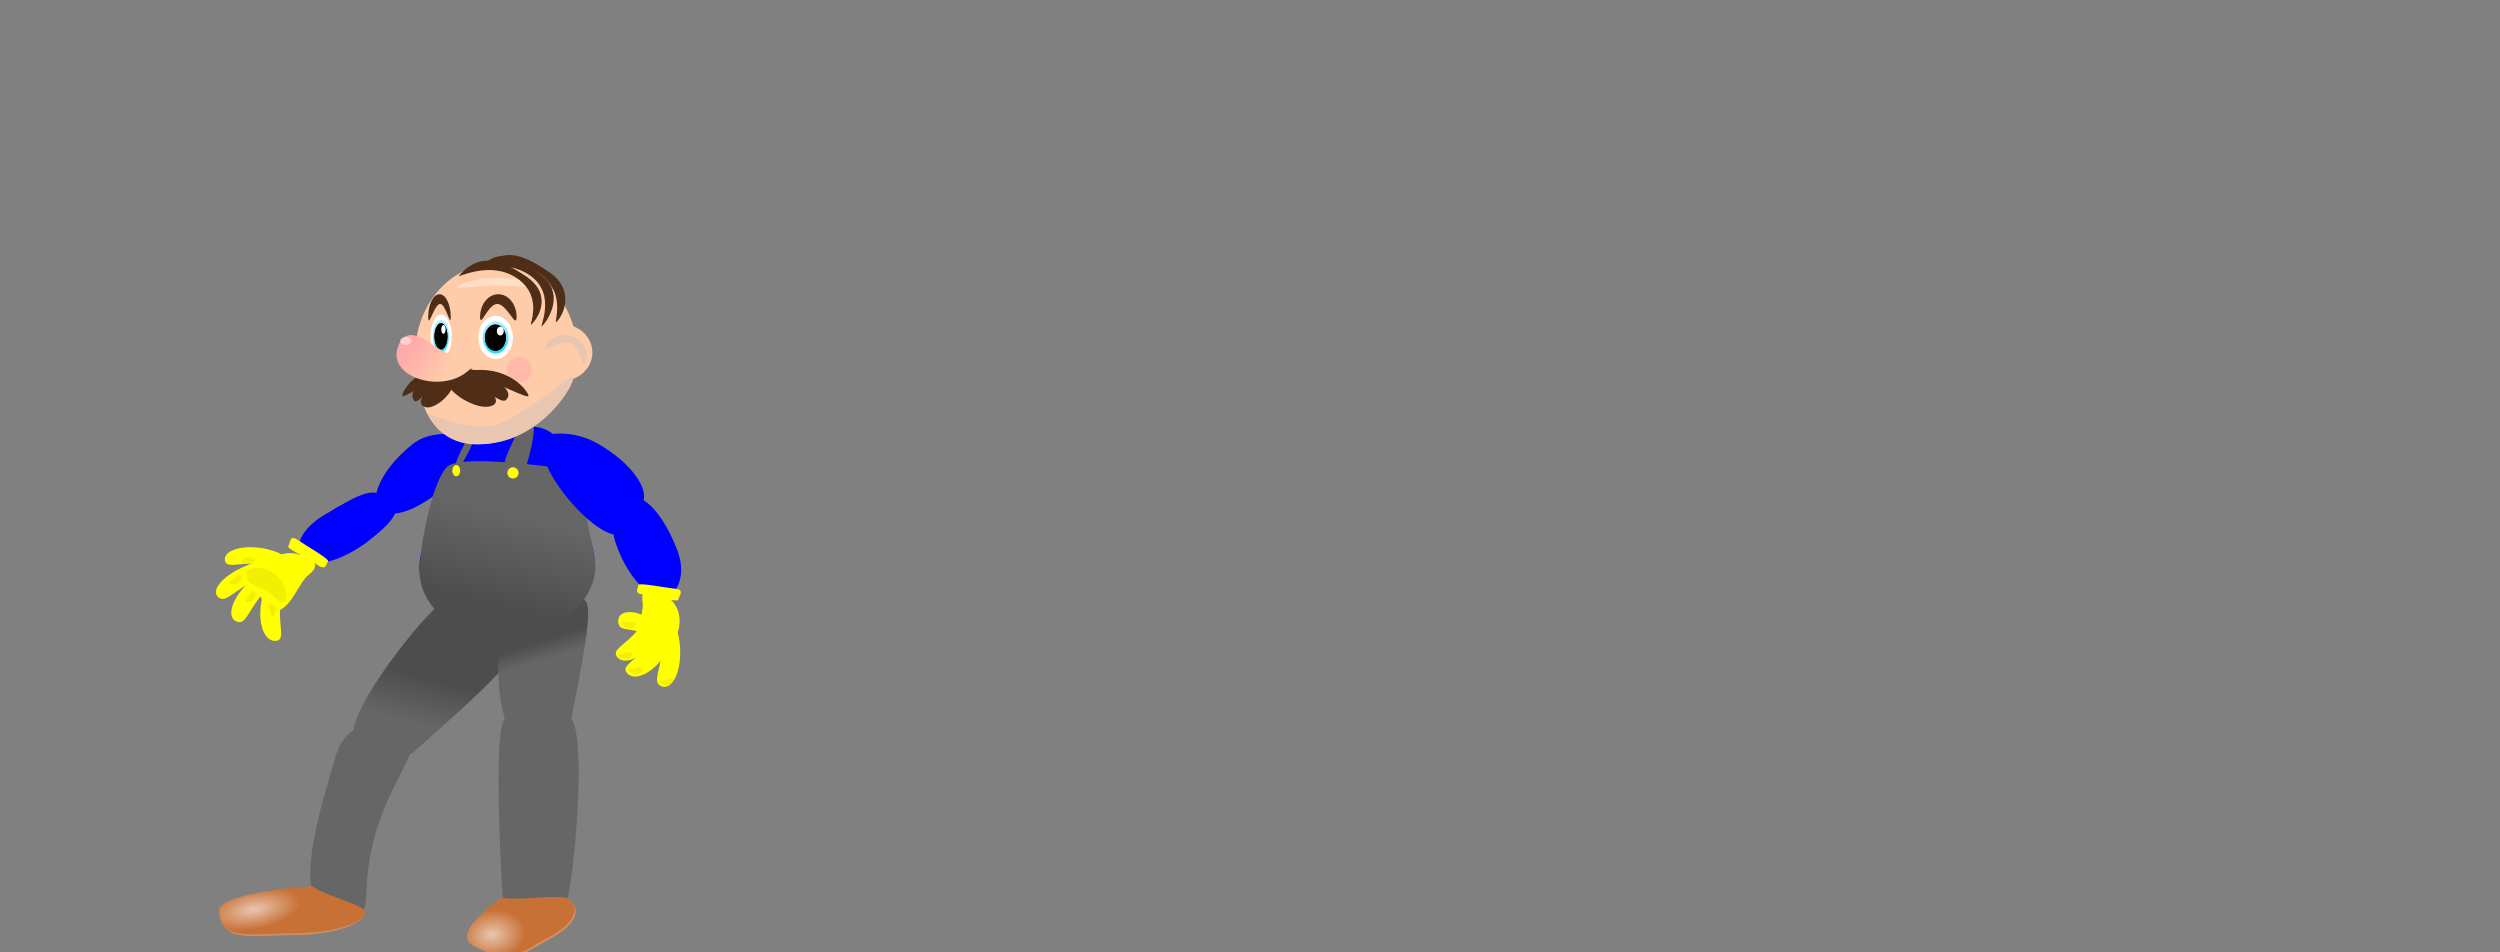 <?xml version="1.0" encoding="UTF-8" standalone="no"?>
<!-- Created with Inkscape (http://www.inkscape.org/) -->

<svg
   xmlns:dc="http://purl.org/dc/elements/1.1/"
   xmlns:cc="http://creativecommons.org/ns#"
   xmlns:rdf="http://www.w3.org/1999/02/22-rdf-syntax-ns#"
   xmlns:svg="http://www.w3.org/2000/svg"
   xmlns="http://www.w3.org/2000/svg"
   xmlns:xlink="http://www.w3.org/1999/xlink"
   xmlns:sodipodi="http://sodipodi.sourceforge.net/DTD/sodipodi-0.dtd"
   xmlns:inkscape="http://www.inkscape.org/namespaces/inkscape"
   width="630"
   height="240"
   id="svg7685"
   version="1.1"
   inkscape:version="0.48.5 r10040"
   sodipodi:docname="plumbermedium.svg"
   inkscape:export-filename="C:\Users\Alex\Desktop\inkscapestuff\Creating Characters\heroes.png"
   inkscape:export-xdpi="90"
   inkscape:export-ydpi="90">
  <rect width="100%" height="100%" fill="#808080" stroke="none"/>
  <defs
     id="defs7687">
    <linearGradient
       inkscape:collect="always"
       id="linearGradient6451">
      <stop
         style="stop-color:#ffff00;stop-opacity:1;"
         offset="0"
         id="stop6453" />
      <stop
         style="stop-color:#ffff00;stop-opacity:1"
         offset="1"
         id="stop6455" />
    </linearGradient>
    <linearGradient
       id="linearGradient6445">
      <stop
         id="stop6447"
         offset="0"
         style="stop-color:#ffff00;stop-opacity:1;" />
      <stop
         id="stop6449"
         offset="1"
         style="stop-color:#ffcc00;stop-opacity:1" />
    </linearGradient>
    <linearGradient
       id="linearGradient6425">
      <stop
         style="stop-color:#ffff00;stop-opacity:1;"
         offset="0"
         id="stop6427" />
      <stop
         style="stop-color:#ffff00;stop-opacity:1"
         offset="1"
         id="stop6429" />
    </linearGradient>
    <linearGradient
       id="linearGradient6407"
       inkscape:collect="always">
      <stop
         id="stop6409"
         offset="0"
         style="stop-color:#999999;stop-opacity:1" />
      <stop
         id="stop6411"
         offset="1"
         style="stop-color:#b3b3b3;stop-opacity:0;" />
    </linearGradient>
    <linearGradient
       id="linearGradient6401"
       inkscape:collect="always">
      <stop
         id="stop6403"
         offset="0"
         style="stop-color:#999999;stop-opacity:0.6" />
      <stop
         id="stop6405"
         offset="1"
         style="stop-color:#b3b3b3;stop-opacity:0;" />
    </linearGradient>
    <linearGradient
       id="linearGradient6395"
       inkscape:collect="always">
      <stop
         id="stop6397"
         offset="0"
         style="stop-color:#999999;stop-opacity:0.6" />
      <stop
         id="stop6399"
         offset="1"
         style="stop-color:#b3b3b3;stop-opacity:0;" />
    </linearGradient>
    <linearGradient
       inkscape:collect="always"
       id="linearGradient5976">
      <stop
         style="stop-color:#4d4d4d;stop-opacity:1;"
         offset="0"
         id="stop5978" />
      <stop
         style="stop-color:#333333;stop-opacity:1"
         offset="1"
         id="stop5980" />
    </linearGradient>
    <linearGradient
       inkscape:collect="always"
       id="linearGradient5950">
      <stop
         style="stop-color:#333333;stop-opacity:1"
         offset="0"
         id="stop5952" />
      <stop
         style="stop-color:#4d4d4d;stop-opacity:1"
         offset="1"
         id="stop5954" />
    </linearGradient>
    <linearGradient
       inkscape:collect="always"
       id="linearGradient5922">
      <stop
         style="stop-color:#333333;stop-opacity:1"
         offset="0"
         id="stop5924" />
      <stop
         style="stop-color:#000000;stop-opacity:0;"
         offset="1"
         id="stop5926" />
    </linearGradient>
    <linearGradient
       inkscape:collect="always"
       id="linearGradient7584">
      <stop
         style="stop-color:#808080;stop-opacity:1"
         offset="0"
         id="stop7586" />
      <stop
         style="stop-color:#cccccc;stop-opacity:1"
         offset="1"
         id="stop7588" />
    </linearGradient>
    <linearGradient
       inkscape:collect="always"
       id="linearGradient7576">
      <stop
         style="stop-color:#b3b3b3;stop-opacity:1;"
         offset="0"
         id="stop7578" />
      <stop
         style="stop-color:#b3b3b3;stop-opacity:0;"
         offset="1"
         id="stop7580" />
    </linearGradient>
    <linearGradient
       inkscape:collect="always"
       id="linearGradient7568">
      <stop
         style="stop-color:#b3b3b3;stop-opacity:1;"
         offset="0"
         id="stop7570" />
      <stop
         style="stop-color:#b3b3b3;stop-opacity:0;"
         offset="1"
         id="stop7572" />
    </linearGradient>
    <linearGradient
       inkscape:collect="always"
       id="linearGradient7560">
      <stop
         style="stop-color:#b3b3b3;stop-opacity:1;"
         offset="0"
         id="stop7562" />
      <stop
         style="stop-color:#b3b3b3;stop-opacity:0;"
         offset="1"
         id="stop7564" />
    </linearGradient>
    <linearGradient
       id="linearGradient6669"
       inkscape:collect="always">
      <stop
         id="stop6671"
         offset="0"
         style="stop-color:#cccccc;stop-opacity:1" />
      <stop
         id="stop6673"
         offset="1"
         style="stop-color:#808080;stop-opacity:0;" />
    </linearGradient>
    <linearGradient
       inkscape:collect="always"
       id="linearGradient6317">
      <stop
         style="stop-color:#1a1a1a;stop-opacity:1"
         offset="0"
         id="stop6319" />
      <stop
         style="stop-color:#4d4d4d;stop-opacity:0"
         offset="1"
         id="stop6321" />
    </linearGradient>
    <linearGradient
       inkscape:collect="always"
       id="linearGradient6288">
      <stop
         style="stop-color:#808080;stop-opacity:1;"
         offset="0"
         id="stop6290" />
      <stop
         style="stop-color:#808080;stop-opacity:0;"
         offset="1"
         id="stop6292" />
    </linearGradient>
    <linearGradient
       inkscape:collect="always"
       id="linearGradient6280">
      <stop
         style="stop-color:#808080;stop-opacity:1;"
         offset="0"
         id="stop6282" />
      <stop
         style="stop-color:#808080;stop-opacity:0;"
         offset="1"
         id="stop6284" />
    </linearGradient>
    <linearGradient
       id="linearGradient4802">
      <stop
         style="stop-color:#ff00ff;stop-opacity:1"
         offset="0"
         id="stop4804" />
      <stop
         id="stop4818"
         offset="0.143"
         style="stop-color:#800080;stop-opacity:1" />
      <stop
         id="stop4816"
         offset="0.321"
         style="stop-color:#0000ff;stop-opacity:1" />
      <stop
         id="stop4814"
         offset="0.498"
         style="stop-color:#00ff00;stop-opacity:1" />
      <stop
         id="stop4812"
         offset="0.635"
         style="stop-color:#ffff00;stop-opacity:1" />
      <stop
         id="stop4810"
         offset="0.8"
         style="stop-color:#ff6600;stop-opacity:1" />
      <stop
         style="stop-color:#ff0000;stop-opacity:1"
         offset="1"
         id="stop4806" />
    </linearGradient>
    <linearGradient
       inkscape:collect="always"
       id="linearGradient4271">
      <stop
         style="stop-color:#ffaaaa;stop-opacity:1"
         offset="0"
         id="stop4273" />
      <stop
         style="stop-color:#ffccaa;stop-opacity:1"
         offset="1"
         id="stop4275" />
    </linearGradient>
    <linearGradient
       id="linearGradient4078"
       inkscape:collect="always">
      <stop
         id="stop4080"
         offset="0"
         style="stop-color:#aaeeff;stop-opacity:1" />
      <stop
         id="stop4082"
         offset="1"
         style="stop-color:#2ad4ff;stop-opacity:1" />
    </linearGradient>
    <linearGradient
       inkscape:collect="always"
       id="linearGradient3843">
      <stop
         style="stop-color:#e685ff;stop-opacity:1"
         offset="0"
         id="stop3845" />
      <stop
         style="stop-color:#eeaaff;stop-opacity:1"
         offset="1"
         id="stop3847" />
    </linearGradient>
    <linearGradient
       inkscape:collect="always"
       id="linearGradient3835">
      <stop
         style="stop-color:#e580ff;stop-opacity:1"
         offset="0"
         id="stop3837" />
      <stop
         style="stop-color:#eeaaff;stop-opacity:1"
         offset="1"
         id="stop3839" />
    </linearGradient>
    <linearGradient
       inkscape:collect="always"
       id="linearGradient3584">
      <stop
         style="stop-color:#4d4d4d;stop-opacity:1"
         offset="0"
         id="stop3586" />
      <stop
         style="stop-color:#666666;stop-opacity:1"
         offset="1"
         id="stop3588" />
    </linearGradient>
    <linearGradient
       inkscape:collect="always"
       id="linearGradient3555">
      <stop
         style="stop-color:#4d4d4d;stop-opacity:1"
         offset="0"
         id="stop3557" />
      <stop
         style="stop-color:#666666;stop-opacity:1"
         offset="1"
         id="stop3559" />
    </linearGradient>
    <linearGradient
       inkscape:collect="always"
       id="linearGradient3547">
      <stop
         style="stop-color:#4d4d4d;stop-opacity:1"
         offset="0"
         id="stop3549" />
      <stop
         style="stop-color:#666666;stop-opacity:1"
         offset="1"
         id="stop3551" />
    </linearGradient>
    <linearGradient
       inkscape:collect="always"
       id="linearGradient11784">
      <stop
         style="stop-color:#e9c6af;stop-opacity:1"
         offset="0"
         id="stop11786" />
      <stop
         style="stop-color:#c87137;stop-opacity:1"
         offset="1"
         id="stop11788" />
    </linearGradient>
    <linearGradient
       inkscape:collect="always"
       id="linearGradient9892">
      <stop
         style="stop-color:#ffd8d5;stop-opacity:1"
         offset="0"
         id="stop9894" />
      <stop
         style="stop-color:#ffe6d5;stop-opacity:1"
         offset="1"
         id="stop9896" />
    </linearGradient>
    <linearGradient
       inkscape:collect="always"
       id="linearGradient9710">
      <stop
         style="stop-color:#f4d7d7;stop-opacity:1"
         offset="0"
         id="stop9712" />
      <stop
         style="stop-color:#ffaaaa;stop-opacity:1"
         offset="1"
         id="stop9714" />
    </linearGradient>
    <linearGradient
       inkscape:collect="always"
       id="linearGradient8883">
      <stop
         style="stop-color:#a05a2c;stop-opacity:1"
         offset="0"
         id="stop8885" />
      <stop
         style="stop-color:#c87137;stop-opacity:1"
         offset="1"
         id="stop8887" />
    </linearGradient>
    <linearGradient
       inkscape:collect="always"
       id="linearGradient5746-3-5-3">
      <stop
         style="stop-color:#ff8080;stop-opacity:1"
         offset="0"
         id="stop5748-2-4-4" />
      <stop
         style="stop-color:#ffccaa;stop-opacity:1"
         offset="1"
         id="stop5750-2-2-2" />
    </linearGradient>
    <linearGradient
       inkscape:collect="always"
       id="linearGradient8883-7">
      <stop
         style="stop-color:#a05a2c;stop-opacity:1"
         offset="0"
         id="stop8885-6" />
      <stop
         style="stop-color:#c87137;stop-opacity:1"
         offset="1"
         id="stop8887-3" />
    </linearGradient>
    <linearGradient
       inkscape:collect="always"
       xlink:href="#linearGradient9892-9"
       id="linearGradient9898-5"
       x1="157.773"
       y1="840.142"
       x2="159.718"
       y2="844.561"
       gradientUnits="userSpaceOnUse"
       gradientTransform="translate(-14.496,-2.386)" />
    <linearGradient
       inkscape:collect="always"
       id="linearGradient9892-9">
      <stop
         style="stop-color:#ffd8d5;stop-opacity:1"
         offset="0"
         id="stop9894-3" />
      <stop
         style="stop-color:#ffe6d5;stop-opacity:1"
         offset="1"
         id="stop9896-1" />
    </linearGradient>
    <radialGradient
       inkscape:collect="always"
       xlink:href="#linearGradient5746-3-5-3"
       id="radialGradient10807"
       gradientUnits="userSpaceOnUse"
       gradientTransform="matrix(2.994,0.422,-0.297,2.109,307.034,-854.543)"
       cx="14.931"
       cy="937.371"
       fx="14.931"
       fy="937.371"
       r="3.425" />
    <radialGradient
       inkscape:collect="always"
       xlink:href="#linearGradient5746-3-5-3"
       id="radialGradient10809"
       gradientUnits="userSpaceOnUse"
       gradientTransform="matrix(2.994,0.422,-0.297,2.109,307.034,-854.543)"
       cx="14.931"
       cy="937.371"
       fx="14.931"
       fy="937.371"
       r="3.425" />
    <linearGradient
       inkscape:collect="always"
       xlink:href="#linearGradient9892"
       id="linearGradient11501"
       gradientUnits="userSpaceOnUse"
       gradientTransform="translate(-14.496,-2.386)"
       x1="157.773"
       y1="840.142"
       x2="159.718"
       y2="844.561" />
    <linearGradient
       inkscape:collect="always"
       xlink:href="#linearGradient8883"
       id="linearGradient11503"
       gradientUnits="userSpaceOnUse"
       x1="53.036"
       y1="22.803"
       x2="52.946"
       y2="26.752" />
    <linearGradient
       inkscape:collect="always"
       xlink:href="#linearGradient8883-7"
       id="linearGradient11505"
       gradientUnits="userSpaceOnUse"
       x1="53.036"
       y1="22.803"
       x2="52.946"
       y2="26.752" />
    <linearGradient
       inkscape:collect="always"
       xlink:href="#linearGradient9710"
       id="linearGradient11507"
       gradientUnits="userSpaceOnUse"
       x1="115.192"
       y1="854.35"
       x2="115.17"
       y2="854.991" />
    <linearGradient
       inkscape:collect="always"
       xlink:href="#linearGradient9892-9"
       id="linearGradient11509"
       gradientUnits="userSpaceOnUse"
       gradientTransform="translate(-14.496,-2.386)"
       x1="157.773"
       y1="840.142"
       x2="159.718"
       y2="844.561" />
    <radialGradient
       inkscape:collect="always"
       xlink:href="#linearGradient11784-5"
       id="radialGradient11790-5"
       cx="267.541"
       cy="1012.801"
       fx="267.541"
       fy="1012.801"
       r="10.828"
       gradientTransform="matrix(0.601,-0.318,0.212,0.402,-110.306,690.451)"
       gradientUnits="userSpaceOnUse" />
    <linearGradient
       inkscape:collect="always"
       id="linearGradient11784-5">
      <stop
         style="stop-color:#e9c6af;stop-opacity:1"
         offset="0"
         id="stop11786-6" />
      <stop
         style="stop-color:#c87137;stop-opacity:1"
         offset="1"
         id="stop11788-3" />
    </linearGradient>
    <radialGradient
       r="10.828"
       fy="1012.801"
       fx="267.541"
       cy="1012.801"
       cx="267.541"
       gradientTransform="matrix(0.601,-0.318,0.212,0.402,-110.306,690.451)"
       gradientUnits="userSpaceOnUse"
       id="radialGradient11817"
       xlink:href="#linearGradient11784-5"
       inkscape:collect="always" />
    <radialGradient
       inkscape:collect="always"
       xlink:href="#linearGradient11784-5"
       id="radialGradient11845"
       gradientUnits="userSpaceOnUse"
       gradientTransform="matrix(0.601,-0.318,0.212,0.402,-75.317,707.374)"
       cx="267.541"
       cy="1012.801"
       fx="267.541"
       fy="1012.801"
       r="10.828" />
    <radialGradient
       inkscape:collect="always"
       xlink:href="#linearGradient11784-5"
       id="radialGradient11854"
       gradientUnits="userSpaceOnUse"
       gradientTransform="matrix(0.601,-0.318,0.212,0.402,-75.317,707.374)"
       cx="267.541"
       cy="1012.801"
       fx="267.541"
       fy="1012.801"
       r="10.828" />
    <linearGradient
       inkscape:collect="always"
       xlink:href="#linearGradient9892"
       id="linearGradient11992"
       gradientUnits="userSpaceOnUse"
       gradientTransform="translate(-14.496,-2.386)"
       x1="157.773"
       y1="840.142"
       x2="159.718"
       y2="844.561" />
    <linearGradient
       inkscape:collect="always"
       xlink:href="#linearGradient8883"
       id="linearGradient11994"
       gradientUnits="userSpaceOnUse"
       x1="53.036"
       y1="22.803"
       x2="52.946"
       y2="26.752" />
    <linearGradient
       inkscape:collect="always"
       xlink:href="#linearGradient8883-7"
       id="linearGradient11996"
       gradientUnits="userSpaceOnUse"
       x1="53.036"
       y1="22.803"
       x2="52.946"
       y2="26.752" />
    <linearGradient
       inkscape:collect="always"
       xlink:href="#linearGradient9710"
       id="linearGradient11998"
       gradientUnits="userSpaceOnUse"
       x1="115.192"
       y1="854.35"
       x2="115.17"
       y2="854.991" />
    <linearGradient
       inkscape:collect="always"
       xlink:href="#linearGradient9892-9"
       id="linearGradient12000"
       gradientUnits="userSpaceOnUse"
       gradientTransform="translate(-14.496,-2.386)"
       x1="157.773"
       y1="840.142"
       x2="159.718"
       y2="844.561" />
    <linearGradient
       inkscape:collect="always"
       xlink:href="#linearGradient9710"
       id="linearGradient12024"
       gradientUnits="userSpaceOnUse"
       x1="115.192"
       y1="854.35"
       x2="115.17"
       y2="854.991"
       gradientTransform="matrix(1.182,0,0,1.182,6.56,-121.815)" />
    <radialGradient
       inkscape:collect="always"
       xlink:href="#linearGradient11784-5"
       id="radialGradient3577"
       gradientUnits="userSpaceOnUse"
       gradientTransform="matrix(0.601,-0.318,0.212,0.402,-75.317,707.374)"
       cx="267.541"
       cy="1012.801"
       fx="267.541"
       fy="1012.801"
       r="10.828" />
    <linearGradient
       inkscape:collect="always"
       xlink:href="#linearGradient3835"
       id="linearGradient3841"
       x1="111.016"
       y1="939.048"
       x2="111.9"
       y2="907.229"
       gradientUnits="userSpaceOnUse"
       gradientTransform="matrix(0.8,0,0,0.8,61.447,187.259)" />
    <linearGradient
       inkscape:collect="always"
       xlink:href="#linearGradient3843"
       id="linearGradient3849"
       x1="111.369"
       y1="950.892"
       x2="111.016"
       y2="967.156"
       gradientUnits="userSpaceOnUse" />
    <linearGradient
       inkscape:collect="always"
       xlink:href="#linearGradient3843"
       id="linearGradient3851"
       gradientUnits="userSpaceOnUse"
       x1="111.369"
       y1="950.892"
       x2="111.016"
       y2="967.156" />
    <linearGradient
       inkscape:collect="always"
       xlink:href="#linearGradient3843"
       id="linearGradient3853"
       gradientUnits="userSpaceOnUse"
       x1="111.369"
       y1="950.892"
       x2="111.016"
       y2="967.156" />
    <linearGradient
       inkscape:collect="always"
       xlink:href="#linearGradient3843"
       id="linearGradient3855"
       gradientUnits="userSpaceOnUse"
       x1="111.369"
       y1="950.892"
       x2="111.016"
       y2="967.156" />
    <linearGradient
       inkscape:collect="always"
       xlink:href="#linearGradient3843"
       id="linearGradient3857"
       gradientUnits="userSpaceOnUse"
       x1="111.369"
       y1="950.892"
       x2="111.016"
       y2="967.156" />
    <linearGradient
       inkscape:collect="always"
       xlink:href="#linearGradient3843"
       id="linearGradient3859"
       gradientUnits="userSpaceOnUse"
       x1="111.369"
       y1="950.892"
       x2="111.016"
       y2="967.156" />
    <linearGradient
       inkscape:collect="always"
       xlink:href="#linearGradient3843"
       id="linearGradient3861"
       gradientUnits="userSpaceOnUse"
       x1="111.369"
       y1="950.892"
       x2="111.016"
       y2="967.156" />
    <linearGradient
       inkscape:collect="always"
       xlink:href="#linearGradient3843"
       id="linearGradient3863"
       gradientUnits="userSpaceOnUse"
       x1="111.369"
       y1="950.892"
       x2="111.016"
       y2="967.156" />
    <linearGradient
       inkscape:collect="always"
       xlink:href="#linearGradient4078-2"
       id="linearGradient4074-6"
       gradientUnits="userSpaceOnUse"
       x1="53.036"
       y1="22.803"
       x2="52.946"
       y2="26.752" />
    <linearGradient
       id="linearGradient4078-2"
       inkscape:collect="always">
      <stop
         id="stop4080-7"
         offset="0"
         style="stop-color:#aaeeff;stop-opacity:1" />
      <stop
         id="stop4082-5"
         offset="1"
         style="stop-color:#2ad4ff;stop-opacity:1" />
    </linearGradient>
    <linearGradient
       inkscape:collect="always"
       xlink:href="#linearGradient3547"
       id="linearGradient4562"
       gradientUnits="userSpaceOnUse"
       x1="302.75"
       y1="945.237"
       x2="308.375"
       y2="921.237"
       gradientTransform="matrix(1.21,0,0,1.21,-56.791,-202.917)" />
    <linearGradient
       inkscape:collect="always"
       xlink:href="#linearGradient4271"
       id="linearGradient4621"
       gradientUnits="userSpaceOnUse"
       gradientTransform="matrix(2.216,0,0,1.179,-377.643,795.504)"
       x1="301.055"
       y1="55.799"
       x2="307.915"
       y2="58.274" />
    <linearGradient
       id="linearGradient4078-5"
       inkscape:collect="always">
      <stop
         id="stop4080-5"
         offset="0"
         style="stop-color:#aaeeff;stop-opacity:1" />
      <stop
         id="stop4082-1"
         offset="1"
         style="stop-color:#2ad4ff;stop-opacity:1" />
    </linearGradient>
    <linearGradient
       inkscape:collect="always"
       xlink:href="#linearGradient4078"
       id="linearGradient4729"
       gradientUnits="userSpaceOnUse"
       x1="53.036"
       y1="22.803"
       x2="52.946"
       y2="26.752" />
    <linearGradient
       inkscape:collect="always"
       xlink:href="#linearGradient4078-5"
       id="linearGradient4751"
       gradientUnits="userSpaceOnUse"
       x1="53.036"
       y1="22.803"
       x2="52.946"
       y2="26.752" />
    <radialGradient
       inkscape:collect="always"
       xlink:href="#linearGradient11784"
       id="radialGradient5996"
       gradientUnits="userSpaceOnUse"
       gradientTransform="matrix(1.212,-0.384,0.429,0.486,-518.642,644.83)"
       cx="267.541"
       cy="1012.801"
       fx="267.541"
       fy="1012.801"
       r="10.828" />
    <radialGradient
       inkscape:collect="always"
       xlink:href="#linearGradient6317-0"
       id="radialGradient6612-5"
       gradientUnits="userSpaceOnUse"
       gradientTransform="matrix(-0.973,-1.611,0.92,-0.556,139.402,2417.704)"
       cx="536.375"
       cy="998.514"
       fx="536.375"
       fy="998.514"
       r="4.112" />
    <linearGradient
       inkscape:collect="always"
       id="linearGradient6317-0">
      <stop
         style="stop-color:#808080;stop-opacity:1;"
         offset="0"
         id="stop6319-3" />
      <stop
         style="stop-color:#808080;stop-opacity:0;"
         offset="1"
         id="stop6321-4" />
    </linearGradient>
    <radialGradient
       r="4.112"
       fy="998.514"
       fx="536.375"
       cy="998.514"
       cx="536.375"
       gradientTransform="matrix(-0.973,-1.611,0.92,-0.556,143.16,2353.781)"
       gradientUnits="userSpaceOnUse"
       id="radialGradient6638-9"
       xlink:href="#linearGradient6669-5"
       inkscape:collect="always" />
    <linearGradient
       id="linearGradient6669-5"
       inkscape:collect="always">
      <stop
         id="stop6671-5"
         offset="0"
         style="stop-color:#cccccc;stop-opacity:1" />
      <stop
         id="stop6673-8"
         offset="1"
         style="stop-color:#808080;stop-opacity:0;" />
    </linearGradient>
    <radialGradient
       r="4.112"
       fy="998.514"
       fx="536.375"
       cy="998.514"
       cx="536.375"
       gradientTransform="matrix(-0.973,-1.611,0.92,-0.556,143.16,2353.781)"
       gradientUnits="userSpaceOnUse"
       id="radialGradient6638-1"
       xlink:href="#linearGradient6669-1"
       inkscape:collect="always" />
    <linearGradient
       id="linearGradient6669-1"
       inkscape:collect="always">
      <stop
         id="stop6671-3"
         offset="0"
         style="stop-color:#cccccc;stop-opacity:1" />
      <stop
         id="stop6673-9"
         offset="1"
         style="stop-color:#808080;stop-opacity:0;" />
    </linearGradient>
    <radialGradient
       r="4.112"
       fy="998.514"
       fx="536.375"
       cy="998.514"
       cx="536.375"
       gradientTransform="matrix(-0.973,-1.611,0.92,-0.556,143.16,2353.781)"
       gradientUnits="userSpaceOnUse"
       id="radialGradient6638-6"
       xlink:href="#linearGradient6669-0"
       inkscape:collect="always" />
    <linearGradient
       id="linearGradient6669-0"
       inkscape:collect="always">
      <stop
         id="stop6671-52"
         offset="0"
         style="stop-color:#cccccc;stop-opacity:1" />
      <stop
         id="stop6673-5"
         offset="1"
         style="stop-color:#808080;stop-opacity:0;" />
    </linearGradient>
    <radialGradient
       r="4.112"
       fy="998.514"
       fx="536.375"
       cy="998.514"
       cx="536.375"
       gradientTransform="matrix(-0.669,-1.034,0.902,-0.584,-4.824,2053.278)"
       gradientUnits="userSpaceOnUse"
       id="radialGradient6638-7"
       xlink:href="#linearGradient6669-7"
       inkscape:collect="always" />
    <linearGradient
       id="linearGradient6669-7"
       inkscape:collect="always">
      <stop
         id="stop6671-2"
         offset="0"
         style="stop-color:#cccccc;stop-opacity:1" />
      <stop
         id="stop6673-2"
         offset="1"
         style="stop-color:#808080;stop-opacity:0;" />
    </linearGradient>
    <radialGradient
       r="4.112"
       fy="998.514"
       fx="536.375"
       cy="998.514"
       cx="536.375"
       gradientTransform="matrix(-0.669,-1.034,0.902,-0.584,-4.824,2053.278)"
       gradientUnits="userSpaceOnUse"
       id="radialGradient6638-8"
       xlink:href="#linearGradient6669-75"
       inkscape:collect="always" />
    <linearGradient
       id="linearGradient6669-75"
       inkscape:collect="always">
      <stop
         id="stop6671-0"
         offset="0"
         style="stop-color:#cccccc;stop-opacity:1" />
      <stop
         id="stop6673-89"
         offset="1"
         style="stop-color:#808080;stop-opacity:0;" />
    </linearGradient>
    <radialGradient
       r="4.112"
       fy="998.514"
       fx="536.375"
       cy="998.514"
       cx="536.375"
       gradientTransform="matrix(-0.669,-1.034,0.902,-0.584,-4.824,2053.278)"
       gradientUnits="userSpaceOnUse"
       id="radialGradient6638-60"
       xlink:href="#linearGradient6669-9"
       inkscape:collect="always" />
    <linearGradient
       id="linearGradient6669-9"
       inkscape:collect="always">
      <stop
         id="stop6671-7"
         offset="0"
         style="stop-color:#cccccc;stop-opacity:1" />
      <stop
         id="stop6673-27"
         offset="1"
         style="stop-color:#808080;stop-opacity:0;" />
    </linearGradient>
    <radialGradient
       inkscape:collect="always"
       xlink:href="#linearGradient7560"
       id="radialGradient7566"
       cx="544.384"
       cy="868.905"
       fx="544.384"
       fy="868.905"
       r="7.358"
       gradientTransform="matrix(1.345,-0.565,0.151,0.361,-319.626,859.609)"
       gradientUnits="userSpaceOnUse" />
    <radialGradient
       inkscape:collect="always"
       xlink:href="#linearGradient7568"
       id="radialGradient7574"
       cx="538.904"
       cy="881.656"
       fx="538.904"
       fy="881.656"
       r="11.523"
       gradientTransform="matrix(1.151,-1.02,0.439,0.495,-468.025,991.646)"
       gradientUnits="userSpaceOnUse" />
    <radialGradient
       inkscape:collect="always"
       xlink:href="#linearGradient7576"
       id="radialGradient7582"
       cx="539.788"
       cy="889.209"
       fx="539.788"
       fy="889.209"
       r="13.845"
       gradientTransform="matrix(0.938,0.575,-0.207,0.338,217.465,282.647)"
       gradientUnits="userSpaceOnUse" />
    <linearGradient
       inkscape:collect="always"
       xlink:href="#linearGradient7584"
       id="linearGradient7590"
       x1="572.491"
       y1="871.431"
       x2="550.394"
       y2="876.293"
       gradientUnits="userSpaceOnUse" />
    <radialGradient
       inkscape:collect="always"
       xlink:href="#linearGradient6407"
       id="radialGradient5701"
       gradientUnits="userSpaceOnUse"
       gradientTransform="matrix(1.211,-0.565,0.136,0.361,-237.196,860.346)"
       cx="544.384"
       cy="868.905"
       fx="544.384"
       fy="868.905"
       r="7.358" />
    <radialGradient
       inkscape:collect="always"
       xlink:href="#linearGradient6288"
       id="radialGradient5834"
       gradientUnits="userSpaceOnUse"
       gradientTransform="matrix(-0.794,1.03,-0.771,-0.595,1721.733,1052.515)"
       cx="528.992"
       cy="1001.969"
       fx="528.992"
       fy="1001.969"
       r="2.85" />
    <radialGradient
       inkscape:collect="always"
       xlink:href="#linearGradient6280"
       id="radialGradient5836"
       gradientUnits="userSpaceOnUse"
       gradientTransform="matrix(1.334,-1.326,0.641,0.645,-831.468,1045.225)"
       cx="516.202"
       cy="1031.723"
       fx="516.202"
       fy="1031.723"
       r="8.306" />
    <radialGradient
       inkscape:collect="always"
       xlink:href="#linearGradient6288"
       id="radialGradient5900"
       gradientUnits="userSpaceOnUse"
       gradientTransform="matrix(-0.794,1.03,-0.771,-0.595,1728.229,988.062)"
       cx="528.992"
       cy="1001.969"
       fx="528.992"
       fy="1001.969"
       r="2.85" />
    <linearGradient
       inkscape:collect="always"
       xlink:href="#linearGradient5950"
       id="linearGradient5956"
       x1="536.125"
       y1="1032.362"
       x2="541.375"
       y2="1007.237"
       gradientUnits="userSpaceOnUse" />
    <linearGradient
       inkscape:collect="always"
       xlink:href="#linearGradient5976"
       id="linearGradient5982"
       x1="577.625"
       y1="1011.737"
       x2="593.875"
       y2="1042.737"
       gradientUnits="userSpaceOnUse" />
    <radialGradient
       inkscape:collect="always"
       xlink:href="#linearGradient6669-9-4"
       id="radialGradient5718-5"
       gradientUnits="userSpaceOnUse"
       gradientTransform="matrix(-0.467,-1.009,0.63,-0.57,163.076,2033.148)"
       cx="536.375"
       cy="998.514"
       fx="536.375"
       fy="998.514"
       r="4.112" />
    <linearGradient
       id="linearGradient6669-9-4"
       inkscape:collect="always">
      <stop
         id="stop6671-7-5"
         offset="0"
         style="stop-color:#cccccc;stop-opacity:1" />
      <stop
         id="stop6673-27-5"
         offset="1"
         style="stop-color:#808080;stop-opacity:0;" />
    </linearGradient>
    <linearGradient
       inkscape:collect="always"
       xlink:href="#linearGradient5976"
       id="linearGradient6162"
       gradientUnits="userSpaceOnUse"
       x1="577.625"
       y1="1011.737"
       x2="593.875"
       y2="1042.737" />
    <linearGradient
       inkscape:collect="always"
       xlink:href="#linearGradient5976"
       id="linearGradient6164"
       gradientUnits="userSpaceOnUse"
       x1="577.625"
       y1="1011.737"
       x2="593.875"
       y2="1042.737" />
    <linearGradient
       inkscape:collect="always"
       xlink:href="#linearGradient5976"
       id="linearGradient6166"
       gradientUnits="userSpaceOnUse"
       x1="577.625"
       y1="1011.737"
       x2="593.875"
       y2="1042.737" />
    <linearGradient
       inkscape:collect="always"
       xlink:href="#linearGradient5976"
       id="linearGradient6168"
       gradientUnits="userSpaceOnUse"
       x1="577.625"
       y1="1011.737"
       x2="593.875"
       y2="1042.737" />
    <linearGradient
       inkscape:collect="always"
       xlink:href="#linearGradient5976"
       id="linearGradient6170"
       gradientUnits="userSpaceOnUse"
       x1="577.625"
       y1="1011.737"
       x2="593.875"
       y2="1042.737" />
    <linearGradient
       inkscape:collect="always"
       xlink:href="#linearGradient7584"
       id="linearGradient6173"
       gradientUnits="userSpaceOnUse"
       gradientTransform="matrix(0.611,0,0,0.745,133.422,247.364)"
       x1="572.491"
       y1="871.431"
       x2="550.394"
       y2="876.293" />
    <radialGradient
       inkscape:collect="always"
       xlink:href="#linearGradient6669-9-4"
       id="radialGradient6178"
       gradientUnits="userSpaceOnUse"
       gradientTransform="matrix(-0.348,-1.417,0.469,-0.8,183.514,2484.842)"
       cx="536.375"
       cy="998.514"
       fx="536.375"
       fy="998.514"
       r="4.112" />
    <linearGradient
       inkscape:collect="always"
       xlink:href="#linearGradient5922"
       id="linearGradient6181"
       gradientUnits="userSpaceOnUse"
       gradientTransform="matrix(0.745,0,0,0.745,58.99,244.421)"
       x1="539.522"
       y1="1038.773"
       x2="539.633"
       y2="1044.341" />
    <radialGradient
       inkscape:collect="always"
       xlink:href="#linearGradient6317"
       id="radialGradient6184"
       gradientUnits="userSpaceOnUse"
       gradientTransform="matrix(-1.6,-0.098,0.049,-0.799,1276.487,1848.026)"
       cx="537.474"
       cy="998.556"
       fx="537.474"
       fy="998.556"
       r="4.112" />
    <linearGradient
       inkscape:collect="always"
       xlink:href="#linearGradient5950"
       id="linearGradient6187"
       gradientUnits="userSpaceOnUse"
       gradientTransform="matrix(0.779,0,0,0.72,43.129,269.844)"
       x1="536.125"
       y1="1032.362"
       x2="541.375"
       y2="1007.237" />
    <linearGradient
       inkscape:collect="always"
       xlink:href="#linearGradient5950"
       id="linearGradient6190"
       gradientUnits="userSpaceOnUse"
       gradientTransform="matrix(0.809,0,0,0.709,27.54,281.003)"
       x1="536.125"
       y1="1032.362"
       x2="541.375"
       y2="1007.237" />
    <linearGradient
       inkscape:collect="always"
       xlink:href="#linearGradient5950"
       id="linearGradient6193"
       gradientUnits="userSpaceOnUse"
       x1="535.375"
       y1="1030.112"
       x2="536"
       y2="1042.987"
       gradientTransform="matrix(0.745,0,0,0.745,61.411,245.259)" />
    <radialGradient
       inkscape:collect="always"
       xlink:href="#linearGradient6395"
       id="radialGradient6232"
       gradientUnits="userSpaceOnUse"
       gradientTransform="matrix(0.593,0.382,-0.131,0.225,261.012,504.688)"
       cx="539.788"
       cy="889.209"
       fx="539.788"
       fy="889.209"
       r="13.845" />
    <radialGradient
       inkscape:collect="always"
       xlink:href="#linearGradient6401"
       id="radialGradient6235"
       gradientUnits="userSpaceOnUse"
       gradientTransform="matrix(0.727,-0.678,0.277,0.329,-173.028,976.404)"
       cx="538.904"
       cy="881.656"
       fx="538.904"
       fy="881.656"
       r="11.523" />
    <radialGradient
       inkscape:collect="always"
       xlink:href="#linearGradient6669-9"
       id="radialGradient6242"
       gradientUnits="userSpaceOnUse"
       gradientTransform="matrix(-0.348,-0.752,0.469,-0.425,182.887,1759.768)"
       cx="536.375"
       cy="998.514"
       fx="536.375"
       fy="998.514"
       r="4.112" />
    <radialGradient
       inkscape:collect="always"
       xlink:href="#linearGradient6669-75"
       id="radialGradient6245"
       gradientUnits="userSpaceOnUse"
       gradientTransform="matrix(-1.672,2.085,0.372,0.584,999.33,-748.244)"
       cx="535.36"
       cy="999.528"
       fx="535.36"
       fy="999.528"
       r="4.112" />
    <radialGradient
       inkscape:collect="always"
       xlink:href="#linearGradient6669-7"
       id="radialGradient6248"
       gradientUnits="userSpaceOnUse"
       gradientTransform="matrix(0.398,-0.956,-0.307,-0.25,560.522,1714.283)"
       cx="534.214"
       cy="998.791"
       fx="534.214"
       fy="998.791"
       r="4.112" />
    <radialGradient
       inkscape:collect="always"
       xlink:href="#linearGradient6669"
       id="radialGradient6269"
       gradientUnits="userSpaceOnUse"
       gradientTransform="matrix(-1.064,-1.698,0.678,-0.425,355.253,2262.993)"
       cx="536.375"
       cy="998.514"
       fx="536.375"
       fy="998.514"
       r="4.112" />
    <linearGradient
       inkscape:collect="always"
       xlink:href="#linearGradient3584"
       id="linearGradient6304"
       gradientUnits="userSpaceOnUse"
       x1="316.784"
       y1="956.372"
       x2="318.552"
       y2="960.969"
       gradientTransform="matrix(1.207,0,0,0.968,-248.946,48.925)" />
    <linearGradient
       inkscape:collect="always"
       xlink:href="#linearGradient3555"
       id="linearGradient6312"
       gradientUnits="userSpaceOnUse"
       gradientTransform="matrix(2.068,0.077,0.22,1.042,-704.211,-30.969)"
       x1="291.591"
       y1="951.806"
       x2="286.737"
       y2="962.181" />
    <radialGradient
       inkscape:collect="always"
       xlink:href="#linearGradient4802"
       id="radialGradient6327"
       gradientUnits="userSpaceOnUse"
       gradientTransform="matrix(-0.457,-0.99,0.726,-0.335,-62.179,179.251)"
       cx="17.678"
       cy="121.191"
       fx="17.678"
       fy="121.191"
       r="15.346" />
    <radialGradient
       inkscape:collect="always"
       xlink:href="#linearGradient6451"
       id="radialGradient6457"
       cx="259.379"
       cy="933.517"
       fx="259.379"
       fy="933.517"
       r="6.366"
       gradientTransform="matrix(0.771,-0.469,0.223,0.36,-148.507,719.467)"
       gradientUnits="userSpaceOnUse" />
    <radialGradient
       inkscape:collect="always"
       xlink:href="#linearGradient6451"
       id="radialGradient3482"
       gradientUnits="userSpaceOnUse"
       gradientTransform="matrix(0.771,-0.469,0.223,0.36,-148.507,719.467)"
       cx="259.379"
       cy="933.517"
       fx="259.379"
       fy="933.517"
       r="6.366" />
    <radialGradient
       inkscape:collect="always"
       xlink:href="#linearGradient6451"
       id="radialGradient3484"
       gradientUnits="userSpaceOnUse"
       gradientTransform="matrix(0.771,-0.469,0.223,0.36,-148.507,719.467)"
       cx="259.379"
       cy="933.517"
       fx="259.379"
       fy="933.517"
       r="6.366" />
    <radialGradient
       inkscape:collect="always"
       xlink:href="#linearGradient6451"
       id="radialGradient3486"
       gradientUnits="userSpaceOnUse"
       gradientTransform="matrix(0.771,-0.469,0.223,0.36,-148.507,719.467)"
       cx="259.379"
       cy="933.517"
       fx="259.379"
       fy="933.517"
       r="6.366" />
    <radialGradient
       inkscape:collect="always"
       xlink:href="#linearGradient6451"
       id="radialGradient3488"
       gradientUnits="userSpaceOnUse"
       gradientTransform="matrix(0.771,-0.469,0.223,0.36,-148.507,719.467)"
       cx="259.379"
       cy="933.517"
       fx="259.379"
       fy="933.517"
       r="6.366" />
    <radialGradient
       inkscape:collect="always"
       xlink:href="#linearGradient6451"
       id="radialGradient3490"
       gradientUnits="userSpaceOnUse"
       gradientTransform="matrix(0.771,-0.469,0.223,0.36,-148.507,719.467)"
       cx="259.379"
       cy="933.517"
       fx="259.379"
       fy="933.517"
       r="6.366" />
  </defs>
  <sodipodi:namedview
     id="base"
     pagecolor="#ffffff"
     bordercolor="#666666"
     borderopacity="1.0"
     inkscape:pageopacity="0.0"
     inkscape:pageshadow="2"
     inkscape:zoom="1"
     inkscape:cx="238.88832"
     inkscape:cy="167.76744"
     inkscape:document-units="px"
     inkscape:current-layer="layer1"
     showgrid="true"
     objecttolerance="1"
     gridtolerance="1"
     guidetolerance="1"
     inkscape:window-width="1920"
     inkscape:window-height="1017"
     inkscape:window-x="-8"
     inkscape:window-y="-8"
     inkscape:window-maximized="1"
     showguides="true"
     inkscape:guide-bbox="true"
     inkscape:snap-bbox="false">
    <inkscape:grid
       type="xygrid"
       id="grid7693"
       empspacing="5"
       visible="true"
       enabled="true"
       snapvisiblegridlinesonly="true"
       spacingx="210px"
       spacingy="240px" />
  </sodipodi:namedview>
  <g
     inkscape:label="Layer 1"
     inkscape:groupmode="layer"
     id="layer1"
     transform="translate(0,-812.362)">
    <path
       style="fill:#0000ff;fill-opacity:1;stroke:none"
       d="m 96.808,941.253 c -4.28,-0.734 -2.331,-9.402 7.181,-16.991 3.24,-2.584 8.17,-3.071 13.438,-2.077 6.297,5.889 -14.412,22.811 -20.619,19.068 z"
       id="path7960-8-7-0"
       inkscape:connector-curvature="0"
       sodipodi:nodetypes="cscc" />
    <path
       style="fill:#0000ff;fill-opacity:1;stroke:none"
       d="m 92.622,948.843 c -5.767,4.39 -12.683,6.671 -15.805,4.885 -3.122,-1.786 -1.949,-7.385 4.499,-11.351 10.889,-6.697 12.683,-6.671 15.805,-4.885 3.122,1.786 5.459,3.77 -4.499,11.351 z"
       id="path7962-5-5-8"
       inkscape:connector-curvature="0"
       sodipodi:nodetypes="sssss" />
    <path
       style="fill:#ffff00;fill-opacity:1;stroke:none"
       d="m 75.035,948.426 c 2.211,1.533 8.224,4.924 7.646,5.46 -0.578,0.536 -0.416,2.396 -2.628,0.863 -2.211,-1.533 -7.992,-4.227 -7.413,-4.763 0.578,-0.536 0.184,-3.093 2.395,-1.56 z"
       id="path7966-8"
       inkscape:connector-curvature="0"
       sodipodi:nodetypes="sssss" />
    <g
       id="g8522"
       transform="matrix(2,-0.416,0.488,2.008,-907.517,-806.794)"
       style="fill:url(#radialGradient6457);fill-opacity:1">
      <path
         sodipodi:nodetypes="sssss"
         inkscape:connector-curvature="0"
         id="path7964-4"
         d="m 264.878,933.383 c -1.188,0.548 -2.718,3.011 -4.311,3.437 -1.803,0.482 -2.577,-1.995 -1.678,-4.007 0.9,-2.011 3.103,-3.064 4.921,-2.351 1.818,0.713 3.267,1.908 1.068,2.921 z"
         style="fill:url(#radialGradient3482);fill-opacity:1;stroke:none" />
      <path
         sodipodi:nodetypes="cscsc"
         inkscape:connector-curvature="0"
         id="path7968-0-1-9"
         d="m 261.91,932.28 c 1.249,0.176 -0.536,1.947 -1.335,4.202 -0.799,2.255 -0.309,4.14 -1.558,3.964 -1.249,-0.176 -1.613,-2.147 -0.814,-4.401 0.799,-2.255 2.459,-3.94 3.707,-3.764 z"
         style="fill:url(#radialGradient3484);fill-opacity:1;stroke:none" />
      <path
         sodipodi:nodetypes="cscsc"
         inkscape:connector-curvature="0"
         id="path7968-0-1-5-9"
         d="m 262.422,931.786 c 1.021,0.694 -1.653,1.35 -3.728,2.834 -2.075,1.485 -2.766,3.237 -3.787,2.542 -1.021,-0.694 -0.166,-2.461 1.91,-3.945 2.075,-1.485 4.585,-2.126 5.606,-1.431 z"
         style="fill:url(#radialGradient3486);fill-opacity:1;stroke:none" />
      <path
         sodipodi:nodetypes="cscsc"
         inkscape:connector-curvature="0"
         id="path7968-0-1-4-1"
         d="m 262.98,931.412 c 0.673,0.951 -2.179,0.674 -4.821,1.332 -2.643,0.658 -4.075,2.003 -4.749,1.052 -0.673,-0.951 0.923,-2.255 3.566,-2.914 2.643,-0.658 5.331,-0.421 6.004,0.529 z"
         style="fill:url(#radialGradient3488);fill-opacity:1;stroke:none" />
      <path
         sodipodi:nodetypes="cscsc"
         inkscape:connector-curvature="0"
         id="path7968-0-1-2-7"
         d="m 263.145,931.827 c -0.086,1.054 -1.864,-0.41 -4.034,-1.035 -2.17,-0.625 -3.911,-0.173 -3.825,-1.228 0.086,-1.054 1.915,-1.403 4.085,-0.778 2.17,0.625 3.86,1.986 3.774,3.041 z"
         style="fill:url(#radialGradient3490);fill-opacity:1;stroke:none" />
    </g>
    <path
       style="fill:url(#linearGradient6312);fill-opacity:1;stroke:none"
       d="m 103.716,1002.337 c -9.806,-1.372 -7.27,-1.669 -13.212,-3.248 -6.426,-1.708 10.27,-24.641 18.82,-33.145 8.55,-8.503 14.057,6.667 20.069,8.8 4.253,1.761 -17.403,20.098 -25.677,27.592 z"
       id="path7954-7"
       inkscape:connector-curvature="0"
       sodipodi:nodetypes="csscc" />
    <g
       id="g5982"
       transform="matrix(0.845,0,0,0.8,-138.964,214.059)">
      <path
         sodipodi:nodetypes="csscc"
         inkscape:connector-curvature="0"
         id="path7950-3-2"
         d="m 273.259,1034.993 c 0,4.106 -9.643,7.434 -21.539,7.434 -11.896,0 -21.609,2.619 -21.539,-7.434 0.021,-3.068 10.879,-6.192 27.797,-7.434 3.071,2.781 12.004,4.605 15.281,7.434 z"
         style="fill:#d38d5f;fill-opacity:1;stroke:none" />
      <path
         sodipodi:nodetypes="sssss"
         inkscape:connector-curvature="0"
         id="path7952-92"
         d="m 281.596,996.586 c -15.296,32.799 0.458,44.109 -19.069,38.499 -11.754,-3.377 -1.736,-35.207 2.048,-49.009 3.53,-12.874 14.118,-9.734 20.72,-9.734 6.602,0 2.16,7.68 -3.699,20.244 z"
         style="fill:#666666;fill-opacity:1;stroke:none" />
      <path
         sodipodi:nodetypes="csscc"
         inkscape:connector-curvature="0"
         id="path7950-3"
         d="m 273.526,1034.77 c 0,4.106 -10.274,7.132 -22.17,7.132 -11.896,0 -21.609,2.618 -21.539,-7.434 0.021,-3.068 10.879,-6.192 27.797,-7.435 3.071,2.781 12.635,4.908 15.911,7.737 z"
         style="fill:url(#radialGradient5996);fill-opacity:1;stroke:none" />
    </g>
    <path
       style="fill:#666666;fill-opacity:1;stroke:none"
       d="m 141.7,1040.159 c -2.408,-0.065 -12.32,-0.114 -14.933,-0.253 0,0 -3.102,-46.444 0.899,-46.837 1.613,-0.158 11.823,0.368 15.237,-0.005 5.958,-0.651 1.283,47.416 -0.545,47.179 z"
       id="path7952-92-7"
       inkscape:connector-curvature="0"
       sodipodi:nodetypes="cssssc" />
    <path
       style="fill:url(#linearGradient6304);fill-opacity:1;stroke:none"
       d="m 143.534,996.523 c -8.451,1.315 -6.716,0.409 -12.353,0.555 -6.097,0.158 -6.04,-17.183 -5.379,-26.765 0.661,-9.582 15.421,-7.073 21.496,-6.756 3.072,1.844 -2.617,24.331 -3.764,32.966 z"
       id="path7954-7-3"
       inkscape:connector-curvature="0"
       sodipodi:nodetypes="csscc" />
    <g
       id="g11850"
       transform="matrix(1.092,-0.555,1.208,0.683,-1447.32,511.387)">
      <path
         sodipodi:nodetypes="csscc"
         inkscape:connector-curvature="0"
         id="path7950-3-2-8"
         d="m 317.024,1029.819 c 0,3.393 -4.778,6.144 -10.671,6.144 -5.894,0 -10.706,2.164 -10.671,-6.144 0.011,-2.535 5.39,-5.117 13.772,-6.144 1.521,2.298 5.947,3.806 7.571,6.144 z"
         style="fill:#d38d5f;fill-opacity:1;stroke:none" />
      <path
         sodipodi:nodetypes="csscc"
         inkscape:connector-curvature="0"
         id="path7950-3-5"
         d="m 317.156,1029.635 c 0,3.393 -5.09,5.894 -10.984,5.894 -5.894,0 -10.706,2.164 -10.671,-6.144 0.011,-2.535 5.39,-5.117 13.772,-6.144 1.521,2.298 6.26,4.056 7.883,6.394 z"
         style="fill:url(#radialGradient3577);fill-opacity:1;stroke:none" />
    </g>
    <g
       id="g4597"
       inkscape:transform-center-x="-4.1999997"
       inkscape:transform-center-y="-17.599996"
       transform="matrix(0.8,0,0,0.8,-128.553,211.259)">
      <path
         sodipodi:nodetypes="sssss"
         inkscape:connector-curvature="0"
         id="path7956-7"
         d="m 347.512,924.596 c -9.012,-38.395 -10.515,-39.072 -24.958,-39.041 -17.383,0.037 -19.014,1.21 -29.153,39.912 -3.934,15.016 12.974,27.882 27.588,27.16 14.443,-0.713 29.97,-13.345 26.523,-28.032 z"
         style="fill:#0000ff;fill-opacity:1;stroke:none" />
      <path
         sodipodi:nodetypes="csssc"
         inkscape:connector-curvature="0"
         id="path7966-8-0-4"
         d="m 324.386,885.697 c -1.254,3.121 -5.534,11.43 -4.568,11.63 0.966,0.199 4.921,4.669 6.293,1.598 1.373,-3.071 3.208,-12.096 2.672,-12.924 -0.649,-1.001 -3.604,-0.006 -4.397,-0.304 z"
         style="fill:#666666;fill-opacity:1;stroke:none" />
      <path
         sodipodi:nodetypes="csssc"
         inkscape:connector-curvature="0"
         id="path7966-8-0-4-4"
         d="m 311.504,886.697 c -1.266,3.109 -5.305,11.709 -5.877,11.241 -0.572,-0.468 -2.112,1.322 -0.932,-1.825 1.181,-3.147 4.502,-9.144 5.246,-9.414 0.9,-0.327 1.012,-0.287 1.562,-0.002 z"
         style="fill:#666666;fill-opacity:1;stroke:none" />
      <path
         sodipodi:nodetypes="scssss"
         inkscape:connector-curvature="0"
         id="path7956-7-1"
         d="m 347.853,926.468 c -0.392,-1.646 -4.847,-26.954 -7.311,-27.249 -8.63,-1.035 -35.37,-4.867 -39.218,-0.608 -3.848,4.26 -7.539,19.266 -8.438,31.36 -0.968,13.026 13.509,23.657 28.123,23.063 14.474,-0.588 29.913,-13.69 26.843,-26.566 z"
         style="fill:url(#linearGradient4562);fill-opacity:1;stroke:none" />
      <path
         transform="translate(-0.53,811.125)"
         d="m 324.562,89.209 c 0,0.976 -0.791,1.768 -1.768,1.768 -0.976,0 -1.768,-0.791 -1.768,-1.768 0,-0.976 0.791,-1.768 1.768,-1.768 0.976,0 1.768,0.791 1.768,1.768 z"
         sodipodi:ry="1.767767"
         sodipodi:rx="1.767767"
         sodipodi:cy="89.20948"
         sodipodi:cx="322.79425"
         id="path3867"
         style="fill:#ffff00;fill-opacity:1;stroke:none"
         sodipodi:type="arc" />
      <path
         transform="matrix(0.7,0,0,1,78.453,810.418)"
         d="m 324.562,89.209 c 0,0.976 -0.791,1.768 -1.768,1.768 -0.976,0 -1.768,-0.791 -1.768,-1.768 0,-0.976 0.791,-1.768 1.768,-1.768 0.976,0 1.768,0.791 1.768,1.768 z"
         sodipodi:ry="1.767767"
         sodipodi:rx="1.767767"
         sodipodi:cy="89.20948"
         sodipodi:cx="322.79425"
         id="path3867-4"
         style="fill:#ffff00;fill-opacity:1;stroke:none"
         sodipodi:type="arc" />
    </g>
    <g
       id="g4764"
       inkscape:transform-center-y="-20.399996"
       transform="matrix(0.8,0,0,0.8,-128.553,211.259)">
      <path
         sodipodi:nodetypes="sssss"
         inkscape:connector-curvature="0"
         id="path3801"
         d="m 342.508,862.862 c 0,15.74 -17.35,28.5 -31.435,28.5 -14.085,0 -19.573,-12.76 -19.573,-28.5 0,-15.74 11.418,-28.5 25.504,-28.5 14.085,0 25.504,12.76 25.504,28.5 z"
         style="fill:#ffccaa;fill-opacity:1;stroke:none" />
      <path
         transform="matrix(1.249,0,0,1.326,154.396,816.103)"
         d="m 139.123,39.005 c 0,1.66 -1.405,3.005 -3.138,3.005 -1.733,0 -3.138,-1.345 -3.138,-3.005 0,-1.66 1.405,-3.005 3.138,-3.005 1.733,0 3.138,1.345 3.138,3.005 z"
         sodipodi:ry="3.0052037"
         sodipodi:rx="3.1377864"
         sodipodi:cy="39.004898"
         sodipodi:cx="135.98547"
         id="path9671-0"
         style="opacity:0.6;fill:#ffaaaa;fill-opacity:1;stroke:none"
         sodipodi:type="arc" />
      <path
         sodipodi:nodetypes="cscsc"
         inkscape:connector-curvature="0"
         id="path4302"
         d="m 327.159,876.062 c -0.084,1.195 -11.266,-4.877 -12.846,-4.543 -9.216,1.949 -14.443,-1.487 -15.542,-3.926 0.912,-1.69 10.164,0.422 11.666,0.333 11.508,-0.678 16.753,7.045 16.722,8.136 z"
         style="fill:#502d16;fill-opacity:1;stroke:none" />
      <path
         sodipodi:nodetypes="cscsc"
         inkscape:connector-curvature="0"
         id="path4302-8"
         d="m 287.387,876.005 c 0.065,1.195 8.67,-4.877 9.886,-4.543 7.092,1.949 11.116,-1.487 11.961,-3.926 -0.702,-1.69 -7.822,0.422 -8.978,0.333 -8.856,-0.678 -12.893,7.045 -12.869,8.136 z"
         style="fill:#502d16;fill-opacity:1;stroke:none" />
      <path
         sodipodi:nodetypes="sscss"
         inkscape:connector-curvature="0"
         id="path4302-6"
         d="m 320.018,877.419 c -1.411,1.239 -6.984,-3.817 -8.013,-3.483 -6.002,1.949 -9.407,-1.487 -10.122,-3.926 0.594,-1.69 6.619,0.422 7.598,0.333 7.495,-0.678 13.613,4.374 10.537,7.075 z"
         style="fill:#502d16;fill-opacity:1;stroke:none" />
      <path
         sodipodi:nodetypes="sscss"
         inkscape:connector-curvature="0"
         id="path4302-6-9"
         d="m 291.155,877.596 c 0.956,1.239 4.732,-3.817 5.429,-3.483 4.066,1.949 6.373,-1.487 6.858,-3.926 -0.402,-1.69 -4.485,0.422 -5.148,0.333 -5.078,-0.678 -9.223,4.374 -7.139,7.075 z"
         style="fill:#502d16;fill-opacity:1;stroke:none" />
      <path
         sodipodi:nodetypes="scss"
         inkscape:connector-curvature="0"
         id="path4302-6-4"
         d="m 314.007,879.528 c -3.503,0.279 -11.964,-3.621 -13.186,-9.114 0.424,-1.819 4.721,0.454 5.419,0.358 5.345,-0.729 15.734,8.122 7.767,8.755 z"
         style="fill:#502d16;fill-opacity:1;stroke:none" />
      <path
         sodipodi:nodetypes="scss"
         inkscape:connector-curvature="0"
         id="path4302-6-4-8"
         d="m 295.227,879.705 c 2.373,0.279 8.106,-3.621 8.933,-9.114 -0.287,-1.819 -3.198,0.454 -3.671,0.358 -3.621,-0.729 -10.66,8.122 -5.262,8.755 z"
         style="fill:#502d16;fill-opacity:1;stroke:none" />
      <path
         sodipodi:nodetypes="cscsc"
         inkscape:connector-curvature="0"
         id="path4131-5"
         d="m 295.588,851.171 c 0.006,3.962 1.697,-3.426 3.542,-4.022 1.925,-0.621 3.542,7.951 3.542,4.022 0,-3.93 -1.586,-7.115 -3.542,-7.115 -1.956,0 -3.542,3.186 -3.542,7.115 z"
         style="fill:#502d16;fill-opacity:1;stroke:none" />
      <path
         sodipodi:type="arc"
         style="fill:#ffffff;fill-opacity:1;stroke:none"
         id="path3977-0-7-0-2-1-8-7-8"
         sodipodi:cx="53.035713"
         sodipodi:cy="24.642857"
         sodipodi:rx="1.4285715"
         sodipodi:ry="2.1428571"
         d="m 54.464,24.643 c 0,1.183 -0.64,2.143 -1.429,2.143 -0.789,0 -1.429,-0.959 -1.429,-2.143 0,-1.183 0.64,-2.143 1.429,-2.143 0.789,0 1.429,0.959 1.429,2.143 z"
         transform="matrix(-2.354,0,0,3.187,424.486,778.767)" />
      <path
         sodipodi:type="arc"
         style="fill:url(#linearGradient4751);fill-opacity:1;stroke:none"
         id="path3977-0-7-0-2-1-8-4"
         sodipodi:cx="53.035713"
         sodipodi:cy="24.642857"
         sodipodi:rx="1.4285715"
         sodipodi:ry="2.1428571"
         d="m 54.464,24.643 c 0,1.183 -0.64,2.143 -1.429,2.143 -0.789,0 -1.429,-0.959 -1.429,-2.143 0,-1.183 0.64,-2.143 1.429,-2.143 0.789,0 1.429,0.959 1.429,2.143 z"
         transform="matrix(-1.757,0,0,2.378,392.789,798.705)" />
      <path
         transform="matrix(-1.426,0,0,1.93,375.225,809.754)"
         d="m 54.464,24.643 c 0,1.183 -0.64,2.143 -1.429,2.143 -0.789,0 -1.429,-0.959 -1.429,-2.143 0,-1.183 0.64,-2.143 1.429,-2.143 0.789,0 1.429,0.959 1.429,2.143 z"
         sodipodi:ry="2.1428571"
         sodipodi:rx="1.4285715"
         sodipodi:cy="24.642857"
         sodipodi:cx="53.035713"
         id="path5682-6-7-7-2-6-4-4"
         style="fill:#000000;fill-opacity:1;stroke:none"
         sodipodi:type="arc" />
      <path
         d="m 54.464,24.643 c 0,1.183 -0.64,2.143 -1.429,2.143 -0.789,0 -1.429,-0.959 -1.429,-2.143 0,-1.183 0.64,-2.143 1.429,-2.143 0.789,0 1.429,0.959 1.429,2.143 z"
         sodipodi:ry="2.1428571"
         sodipodi:rx="1.4285715"
         sodipodi:cy="24.642857"
         sodipodi:cx="53.035713"
         id="path5682-8-3-4-7-0-0-5-7"
         style="fill:#ffffff;fill-opacity:1;stroke:none"
         sodipodi:type="arc"
         transform="matrix(-0.475,0,0,0.643,323.884,839.393)" />
      <path
         sodipodi:type="arc"
         style="fill:#000000;fill-opacity:1;stroke:none"
         id="path3977-0-7-0-2-2-2"
         sodipodi:cx="53.035713"
         sodipodi:cy="24.642857"
         sodipodi:rx="1.4285715"
         sodipodi:ry="2.1428571"
         d="m 54.464,24.643 c 0,1.183 -0.64,2.143 -1.429,2.143 -0.789,0 -1.429,-0.959 -1.429,-2.143 0,-1.183 0.64,-2.143 1.429,-2.143 0.789,0 1.429,0.959 1.429,2.143 z"
         transform="matrix(-1.426,0,0,1.93,375.225,809.754)" />
      <path
         transform="matrix(-0.475,0,0,0.643,325.564,839.305)"
         sodipodi:type="arc"
         style="fill:#ffffff;fill-opacity:1;stroke:none"
         id="path3979-6-8-34-6-9-1"
         sodipodi:cx="53.035713"
         sodipodi:cy="24.642857"
         sodipodi:rx="1.4285715"
         sodipodi:ry="2.1428571"
         d="m 54.464,24.643 c 0,1.183 -0.64,2.143 -1.429,2.143 -0.789,0 -1.429,-0.959 -1.429,-2.143 0,-1.183 0.64,-2.143 1.429,-2.143 0.789,0 1.429,0.959 1.429,2.143 z" />
      <path
         sodipodi:nodetypes="sssss"
         inkscape:connector-curvature="0"
         id="path4268"
         d="m 315.016,863.156 c 0,4.719 -0.571,-0.3 -7.071,5.21 -8.359,7.085 -25.317,1.725 -21.92,-7.71 3.314,-9.205 12.147,1.459 15.556,1.875 7.963,0.973 13.435,-4.093 13.435,0.625 z"
         style="fill:url(#linearGradient4621);fill-opacity:1;stroke:none" />
      <path
         sodipodi:nodetypes="sssss"
         inkscape:connector-curvature="0"
         id="path4279"
         d="m 329.158,841.468 c 0,0.683 -5.693,-0.177 -11.844,-0.177 -6.151,0 -12.551,1.214 -12.551,0.53 0,-0.683 6.4,-3.005 12.551,-3.005 6.151,0 11.844,1.968 11.844,2.652 z"
         style="opacity:0.7;fill:#ffe6d5;fill-opacity:1;stroke:none" />
      <path
         transform="translate(-0.707,812.362)"
         d="m 290.974,46.43 c 0,0.683 -0.791,1.237 -1.768,1.237 -0.976,0 -1.768,-0.554 -1.768,-1.237 0,-0.683 0.791,-1.237 1.768,-1.237 0.976,0 1.768,0.554 1.768,1.237 z"
         sodipodi:ry="1.2374369"
         sodipodi:rx="1.767767"
         sodipodi:cy="46.42952"
         sodipodi:cx="289.20667"
         id="path4282"
         style="opacity:0.7;fill:#ffe6d5;fill-opacity:1;stroke:none"
         sodipodi:type="arc" />
      <path
         sodipodi:nodetypes="sssss"
         id="path4302-0"
         d="m 328.013,853.627 c -0.942,0.822 4.167,-8.706 -4.475,-14.6 -8.642,-5.893 -19.26,0.277 -18.279,-0.826 6.229,-7 12.548,-5.629 21.19,0.265 8.642,5.893 3.529,13.448 1.565,15.161 z"
         style="fill:#502d16;fill-opacity:1;stroke:none"
         inkscape:connector-curvature="0" />
      <path
         transform="matrix(0.848,0,0,1,22.604,826.254)"
         d="m 382.898,36.176 c 0,4.979 -5.224,9.016 -11.667,9.016 -6.444,0 -11.667,-4.036 -11.667,-9.016 0,-4.979 5.224,-9.016 11.667,-9.016 6.444,0 11.667,4.036 11.667,9.016 z"
         sodipodi:ry="9.0156116"
         sodipodi:rx="11.667262"
         sodipodi:cy="36.176472"
         sodipodi:cx="371.23105"
         id="path4323"
         style="fill:#ffccaa;fill-opacity:1;stroke:none"
         sodipodi:type="arc" />
      <path
         sodipodi:nodetypes="cscsc"
         inkscape:connector-curvature="0"
         id="path4323-7"
         d="m 345.105,865.515 c -1.331,3.037 -1.027,-4.528 -4.502,-5.93 -3.474,-1.402 -9.411,3.889 -8.08,0.853 1.331,-3.037 5.226,-4.362 8.7,-2.96 3.474,1.402 5.212,5.001 3.882,8.037 z"
         style="fill:#e9c6af;fill-opacity:1;stroke:none" />
      <path
         sodipodi:nodetypes="sssss"
         inkscape:connector-curvature="0"
         id="path4344"
         d="m 341.243,870.05 c 0.884,2.098 -9.831,20.318 -28.006,21.188 -12.553,0.601 -16.223,-7.151 -17.243,-9 -0.812,-1.472 7.434,3.5 17.3,3.5 9.865,0 27.291,-17.251 27.95,-15.688 z"
         style="fill:#e9c6af;fill-opacity:1;stroke:none" />
      <path
         sodipodi:nodetypes="sssss"
         id="path4302-0-2"
         d="m 331.365,854.137 c -0.942,0.822 4.874,-10.121 -3.768,-16.014 -8.642,-5.893 -17.271,-0.651 -16.291,-1.754 6.229,-7 10.559,-4.7 19.201,1.193 8.642,5.893 2.822,14.862 0.857,16.575 z"
         style="fill:#502d16;fill-opacity:1;stroke:none"
         inkscape:connector-curvature="0" />
      <path
         sodipodi:nodetypes="sssss"
         id="path4302-0-5"
         d="m 335.904,852.842 c -0.942,0.822 3.46,-9.325 -5.182,-15.218 -8.642,-5.893 -19.039,-0.386 -18.058,-1.488 6.229,-7 12.327,-4.966 20.969,0.928 8.642,5.893 4.236,14.066 2.272,15.779 z"
         style="fill:#502d16;fill-opacity:1;stroke:none"
         inkscape:connector-curvature="0" />
      <g
         transform="translate(-2.121,0.449)"
         id="g4718">
        <path
           style="fill:#502d16;fill-opacity:1;stroke:none"
           d="m 325.534,850.723 c -0.01,3.962 -2.753,-3.426 -5.745,-4.022 -3.122,-0.621 -5.745,7.951 -5.745,4.022 0,-3.93 2.572,-7.115 5.745,-7.115 3.173,0 5.745,3.186 5.745,7.115 z"
           id="path4131"
           inkscape:connector-curvature="0"
           sodipodi:nodetypes="cscsc" />
        <g
           id="g4120"
           transform="matrix(1.61,0,0,1.635,-189.351,-545.46)">
          <path
             sodipodi:type="arc"
             style="fill:#ffffff;fill-opacity:1;stroke:none"
             id="path3977-0-7-0-2-1-8-7"
             sodipodi:cx="53.035713"
             sodipodi:cy="24.642857"
             sodipodi:rx="1.4285715"
             sodipodi:ry="2.1428571"
             d="m 54.464,24.643 c 0,1.183 -0.64,2.143 -1.429,2.143 -0.789,0 -1.429,-0.959 -1.429,-2.143 0,-1.183 0.64,-2.143 1.429,-2.143 0.789,0 1.429,0.959 1.429,2.143 z"
             transform="matrix(2.372,0,0,1.95,189.917,809.855)" />
          <path
             sodipodi:type="arc"
             style="fill:url(#linearGradient4729);fill-opacity:1;stroke:none"
             id="path3977-0-7-0-2-1-8"
             sodipodi:cx="53.035713"
             sodipodi:cy="24.642857"
             sodipodi:rx="1.4285715"
             sodipodi:ry="2.1428571"
             d="m 54.464,24.643 c 0,1.183 -0.64,2.143 -1.429,2.143 -0.789,0 -1.429,-0.959 -1.429,-2.143 0,-1.183 0.64,-2.143 1.429,-2.143 0.789,0 1.429,0.959 1.429,2.143 z"
             transform="matrix(1.77,0,0,1.455,221.845,822.052)" />
          <g
             transform="matrix(1.227,0,0,1.009,153.697,-5.198)"
             id="g8877-2">
            <path
               sodipodi:type="arc"
               style="fill:#000000;fill-opacity:1;stroke:none"
               id="path5682-6-7-7-2-6-4"
               sodipodi:cx="53.035713"
               sodipodi:cy="24.642857"
               sodipodi:rx="1.4285715"
               sodipodi:ry="2.1428571"
               d="m 54.464,24.643 c 0,1.183 -0.64,2.143 -1.429,2.143 -0.789,0 -1.429,-0.959 -1.429,-2.143 0,-1.183 0.64,-2.143 1.429,-2.143 0.789,0 1.429,0.959 1.429,2.143 z"
               transform="matrix(1.17,0,0,1.17,69.952,826.619)" />
            <path
               transform="matrix(0.39,0,0,0.39,112.096,844.591)"
               sodipodi:type="arc"
               style="fill:#ffffff;fill-opacity:1;stroke:none"
               id="path5682-8-3-4-7-0-0-5"
               sodipodi:cx="53.035713"
               sodipodi:cy="24.642857"
               sodipodi:rx="1.4285715"
               sodipodi:ry="2.1428571"
               d="m 54.464,24.643 c 0,1.183 -0.64,2.143 -1.429,2.143 -0.789,0 -1.429,-0.959 -1.429,-2.143 0,-1.183 0.64,-2.143 1.429,-2.143 0.789,0 1.429,0.959 1.429,2.143 z" />
            <path
               transform="matrix(1.17,0,0,1.17,69.952,826.619)"
               d="m 54.464,24.643 c 0,1.183 -0.64,2.143 -1.429,2.143 -0.789,0 -1.429,-0.959 -1.429,-2.143 0,-1.183 0.64,-2.143 1.429,-2.143 0.789,0 1.429,0.959 1.429,2.143 z"
               sodipodi:ry="2.1428571"
               sodipodi:rx="1.4285715"
               sodipodi:cy="24.642857"
               sodipodi:cx="53.035713"
               id="path3977-0-7-0-2-2"
               style="fill:#000000;fill-opacity:1;stroke:none"
               sodipodi:type="arc" />
            <path
               d="m 54.464,24.643 c 0,1.183 -0.64,2.143 -1.429,2.143 -0.789,0 -1.429,-0.959 -1.429,-2.143 0,-1.183 0.64,-2.143 1.429,-2.143 0.789,0 1.429,0.959 1.429,2.143 z"
               sodipodi:ry="2.1428571"
               sodipodi:rx="1.4285715"
               sodipodi:cy="24.642857"
               sodipodi:cx="53.035713"
               id="path3979-6-8-34-6-9"
               style="fill:#ffffff;fill-opacity:1;stroke:none"
               sodipodi:type="arc"
               transform="matrix(0.39,0,0,0.39,112.096,844.591)" />
          </g>
        </g>
      </g>
    </g>
    <path
       style="fill:#0000ff;fill-opacity:1;stroke:none"
       d="m 157.703,941.065 c 8.169,-0.03 5.312,-9.856 -7.2,-16.983 -3.601,-2.051 -8.173,-3.062 -13.44,-2.063 -5.01,8.751 23.367,37.422 20.64,19.046 z"
       id="path7960-8-7"
       inkscape:connector-curvature="0"
       sodipodi:nodetypes="cscc" />
    <g
       id="g5745"
       transform="matrix(0.8,0,0,0.8,-126.759,216.819)">
      <path
         sodipodi:nodetypes="sssss"
         inkscape:connector-curvature="0"
         id="path7962-5-5"
         d="m 353.976,919.489 c 3.439,7.634 9.175,13.589 13.284,13.259 4.11,-0.33 7.677,-6.674 4.603,-14.807 -5.828,-15.416 -14.905,-21.197 -16.29,-12.905 -0.679,4.067 -7.536,1.272 -1.598,14.454 z"
         style="fill:#0000ff;fill-opacity:1;stroke:none" />
      <g
         id="g5737">
        <path
           style="fill:#ffff00;fill-opacity:1;stroke:none"
           d="m 371.152,929.891 c -3.344,-0.363 -11.799,-2.085 -11.692,-1.105 0.107,0.98 -1.569,2.604 1.775,2.967 3.344,0.363 11.009,2.552 10.902,1.572 -0.107,-0.98 2.359,-3.071 -0.985,-3.435 z"
           id="path7966-8-0"
           inkscape:connector-curvature="0"
           sodipodi:nodetypes="sssss" />
        <path
           style="fill:#ffff00;fill-opacity:1;stroke:none"
           d="m 360.879,934.269 c 0.486,3.27 -2.748,9.875 -1.419,13.837 1.504,4.485 8.038,2.751 11.173,-1.901 3.136,-4.652 2.317,-10.764 -1.828,-13.651 -4.145,-2.887 -8.826,-4.335 -7.926,1.715 z"
           id="path7964-4-6"
           inkscape:connector-curvature="0"
           sodipodi:nodetypes="sssss" />
        <path
           style="fill:#ffff00;fill-opacity:1;stroke:none"
           d="m 369.813,939.241 c -2.159,-2.411 -3.51,3.792 -7.323,8.562 -3.813,4.77 -8.644,6.301 -6.485,8.711 2.159,2.411 7,0.498 10.813,-4.272 3.813,-4.77 5.154,-10.591 2.995,-13.001 z"
           id="path7968-0-1-9-7"
           inkscape:connector-curvature="0"
           sodipodi:nodetypes="cscsc" />
        <path
           style="fill:#ffff00;fill-opacity:1;stroke:none"
           d="m 367.87,937.304 c -2.972,-1.22 -0.614,5.349 -0.925,11.779 -0.311,6.429 -3.173,10.284 -0.201,11.504 2.972,1.22 5.634,-3.003 5.945,-9.432 0.311,-6.429 -1.847,-12.631 -4.819,-13.851 z"
           id="path7968-0-1-5-9-7"
           inkscape:connector-curvature="0"
           sodipodi:nodetypes="cscsc" />
        <path
           style="fill:#ffff00;fill-opacity:1;stroke:none"
           d="m 368.882,946.612 c 0.265,3.018 -3.668,-1.109 -7.999,-2.821 -4.331,-1.712 -7.419,-0.361 -7.684,-3.379 -0.265,-3.018 3.031,-4.076 7.362,-2.364 4.331,1.712 8.057,5.547 8.322,8.564 z"
           id="path7968-0-1-4-1-7"
           inkscape:connector-curvature="0"
           sodipodi:nodetypes="cscsc" />
        <path
           style="fill:#ffff00;fill-opacity:1;stroke:none"
           d="m 366.75,934.225 c -2.159,-2.411 -3.51,3.792 -7.323,8.562 -3.813,4.77 -8.644,6.301 -6.485,8.711 2.159,2.411 7,0.498 10.813,-4.272 3.813,-4.77 5.154,-10.591 2.995,-13.001 z"
           id="path7968-0-1-9-7-0"
           inkscape:connector-curvature="0"
           sodipodi:nodetypes="cscsc" />
      </g>
    </g>
    <path
       style="opacity:0.1;fill:#806600;fill-opacity:1;stroke:none"
       d="m 71.468,959.74 c 1.67,4.342 0.358,5.764 -2.192,3.253 -0.863,-0.849 -2.261,-1.838 -3.394,-2.263 -7.046,-2.642 -3.232,-7.607 3.041,-3.96 1.047,0.609 2.111,1.84 2.546,2.97 z"
       id="path6462"
       inkscape:connector-curvature="0"
       sodipodi:nodetypes="sssss" />
    <path
       style="opacity:0.1;fill:#806600;fill-opacity:1;stroke:none"
       d="m 63.177,963.949 c -1.354,0.49 -1.81,0.134 -1.038,-0.588 0.261,-0.244 0.562,-0.638 0.688,-0.955 0.782,-1.971 2.37,-0.943 1.266,0.819 -0.184,0.294 -0.564,0.597 -0.916,0.724 z"
       id="path6462-9"
       inkscape:connector-curvature="0"
       sodipodi:nodetypes="sssss" />
    <path
       style="opacity:0.1;fill:#806600;fill-opacity:1;stroke:none"
       d="m 58.995,959.592 c -1.44,-0.002 -1.747,-0.491 -0.775,-0.907 0.329,-0.141 0.746,-0.408 0.973,-0.663 1.408,-1.585 2.549,-0.077 0.91,1.202 -0.273,0.214 -0.734,0.368 -1.108,0.368 z"
       id="path6462-9-0"
       inkscape:connector-curvature="0"
       sodipodi:nodetypes="sssss"
       inkscape:transform-center-x="0.59999858" />
    <path
       style="opacity:0.1;fill:#806600;fill-opacity:1;stroke:none"
       d="m 69.329,966.911 c -0.572,1.321 -1.143,1.41 -1.14,0.352 8e-4,-0.358 -0.079,-0.847 -0.224,-1.156 -0.898,-1.921 0.938,-2.371 1.465,-0.36 0.088,0.336 0.048,0.82 -0.101,1.164 z"
       id="path6462-9-0-4"
       inkscape:connector-curvature="0"
       sodipodi:nodetypes="sssss"
       inkscape:transform-center-x="0.048150729"
       inkscape:transform-center-y="0.56326086" />
    <path
       style="opacity:0.1;fill:#806600;fill-opacity:1;stroke:none"
       d="m 63.299,952.849 c 1.329,0.552 1.426,1.122 0.369,1.135 -0.358,0.004 -0.846,0.091 -1.153,0.24 -1.907,0.926 -2.385,-0.904 -0.381,-1.459 0.334,-0.093 0.819,-0.06 1.165,0.084 z"
       id="path6462-9-0-5"
       inkscape:connector-curvature="0"
       sodipodi:nodetypes="sssss"
       inkscape:transform-center-x="-0.56693176"
       inkscape:transform-center-y="0.047948619" />
    <path
       style="opacity:0.1;fill:#806600;fill-opacity:1;stroke:none"
       d="m 159.344,982.048 c -1.282,-0.655 -1.333,-1.231 -0.278,-1.16 0.357,0.024 0.85,-0.025 1.168,-0.149 1.974,-0.773 2.306,1.088 0.265,1.485 -0.341,0.066 -0.821,-0.005 -1.155,-0.175 z"
       id="path6462-9-0-6"
       inkscape:connector-curvature="0"
       sodipodi:nodetypes="sssss"
       inkscape:transform-center-x="0.54525552"
       inkscape:transform-center-y="-0.048165201" />
    <path
       style="opacity:0.1;fill:#806600;fill-opacity:1;stroke:none"
       d="m 167.428,985.005 c -1.353,-0.491 -1.476,-1.056 -0.42,-1.117 0.357,-0.021 0.841,-0.13 1.14,-0.293 1.863,-1.012 2.424,0.794 0.447,1.44 -0.33,0.108 -0.815,0.097 -1.168,-0.031 z"
       id="path6462-9-0-1"
       inkscape:connector-curvature="0"
       sodipodi:nodetypes="sssss"
       inkscape:transform-center-x="0.57735577"
       inkscape:transform-center-y="-0.046724962" />
    <path
       style="opacity:0.1;fill:#806600;fill-opacity:1;stroke:none"
       d="m 156.898,978.355 c -1.332,-0.546 -1.432,-1.115 -0.374,-1.133 0.358,-0.006 0.845,-0.096 1.151,-0.246 1.903,-0.936 2.389,0.892 0.388,1.457 -0.334,0.094 -0.819,0.064 -1.165,-0.078 z"
       id="path6462-9-0-7"
       inkscape:connector-curvature="0"
       sodipodi:nodetypes="sssss"
       inkscape:transform-center-x="0.56810973"
       inkscape:transform-center-y="-0.047875856" />
    <path
       style="opacity:0.1;fill:#806600;fill-opacity:1;stroke:none"
       d="m 157.458,970.307 c -1.145,-0.873 -1.093,-1.449 -0.068,-1.191 0.347,0.087 0.841,0.127 1.176,0.061 2.08,-0.41 2.076,1.481 -0.003,1.508 -0.347,0.005 -0.807,-0.151 -1.105,-0.378 z"
       id="path6462-9-0-41"
       inkscape:connector-curvature="0"
       sodipodi:nodetypes="sssss"
       inkscape:transform-center-x="0.47986739"
       inkscape:transform-center-y="-0.079325666" />
  </g>
</svg>
